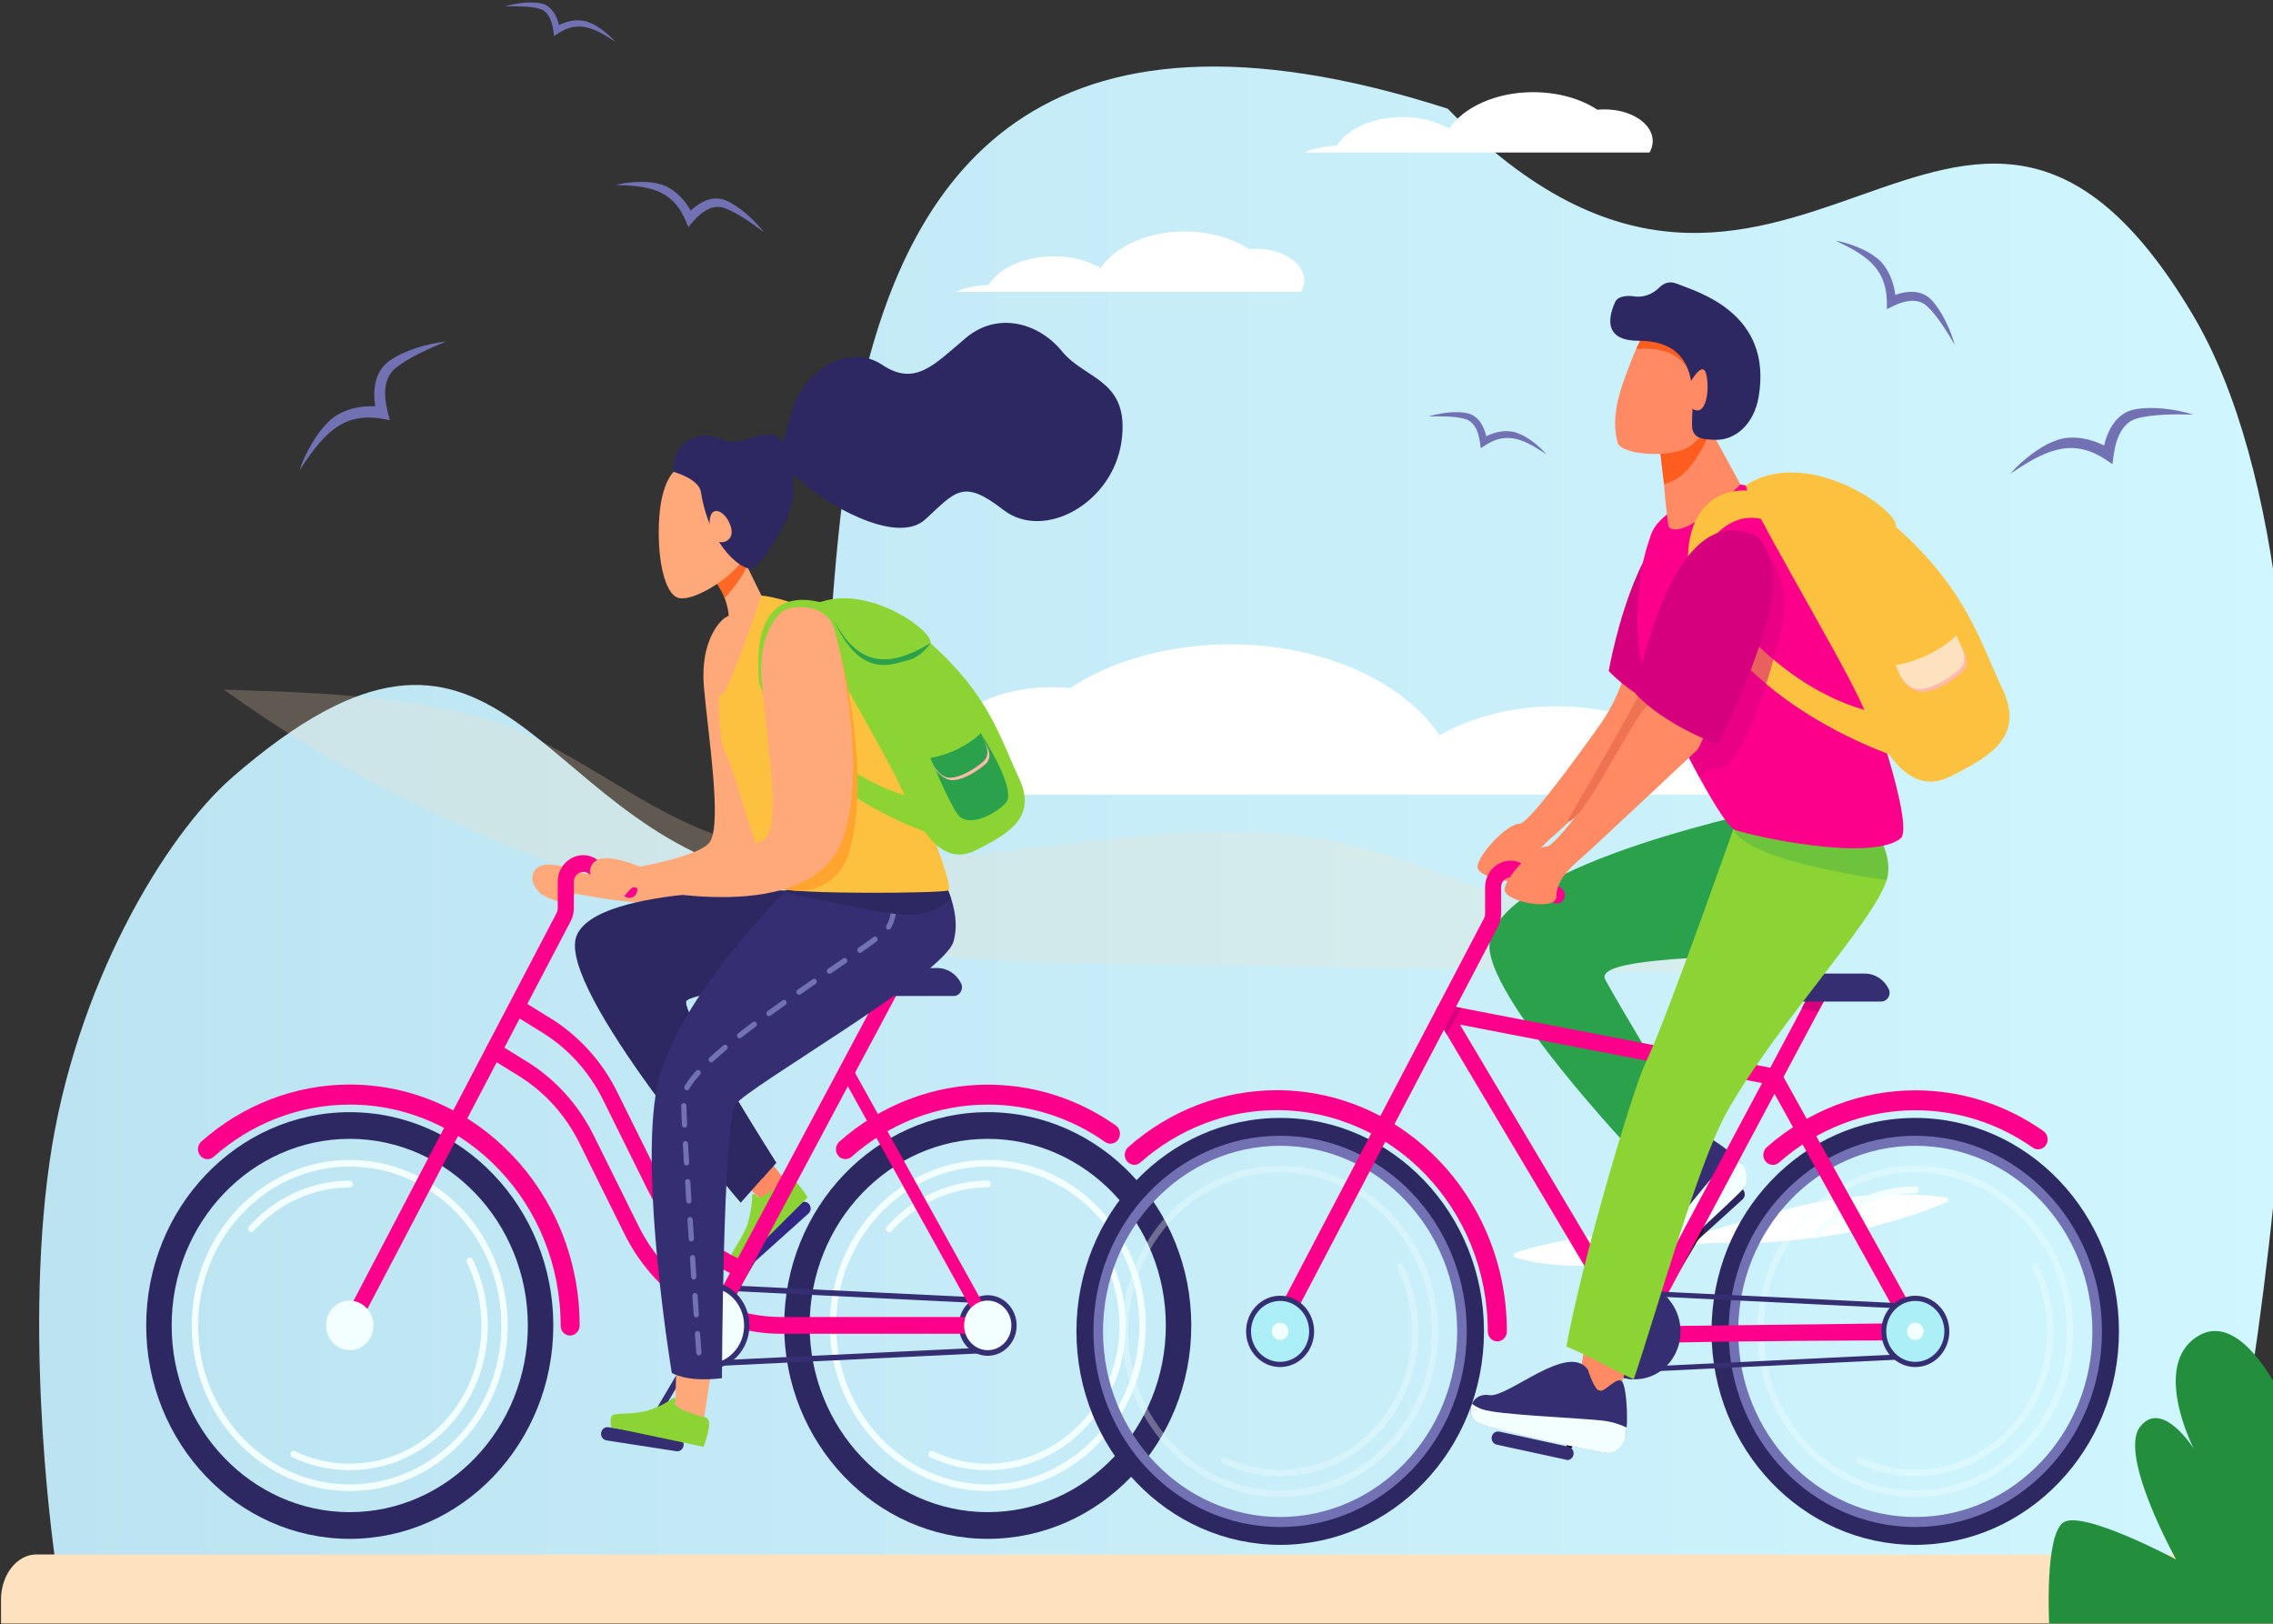 <svg width="760" height="543" viewBox="0 0 760 543" fill="none" xmlns="http://www.w3.org/2000/svg">
<rect x="0" y="0" width="760" height="543" fill="#333333" stroke="none"/>
<path d="M733.06 105.035C655.556 -25.084 597.319 152.149 484.031 36.332C208.259 -52.132 309.939 305.455 255.228 293.024C177.228 275.215 167.981 181.337 77.641 259.9C55.094 279.54 24.878 329.889 16.528 388.772C7.744 450.539 18.6 522.593 18.6 522.593L736.524 541.922C756.132 474.115 794.637 208.382 733.06 105.035Z" fill="url(#paint0_linear)"/>
<path d="M12.214 519.69H753.809C760.371 519.69 765.682 526.463 765.682 534.832V542.811H0.341V534.832C0.341 526.463 5.652 519.69 12.214 519.69Z" fill="#FEE2BF"/>
<path opacity="0.22" d="M563.945 309.249C563.982 314.585 564.019 319.883 564.056 325.219C496.147 324.129 428.237 323.077 360.328 321.986C249.599 321.986 142.549 279.41 76.127 231.459C75.718 231.147 75.272 230.875 74.863 230.563C103.632 231.498 134.26 232.238 162.175 240.379C189.383 248.248 211.425 268.776 238.076 278.631C304.536 303.25 378.913 266.867 447.974 281.67C487.114 290.045 524.396 314.78 563.945 308.976C563.945 309.054 563.945 309.171 563.945 309.249Z" fill="#FEE2BF"/>
<path d="M319.589 97.538C322.712 96.175 326.429 95.357 330.406 95.318C334.086 89.553 342.635 85.696 352.373 85.696C358.209 85.696 363.747 87.138 368.022 89.592C372.779 82.424 383.67 77.399 396.048 77.399C404.188 77.399 411.882 79.503 417.569 83.281C418.387 83.203 419.205 83.165 420.022 83.165C428.869 83.165 436.08 87.917 436.08 93.76C436.08 95.084 435.708 96.37 435.002 97.577H319.589V97.538Z" fill="white"/>
<path d="M436.117 50.95C439.239 49.587 442.956 48.769 446.934 48.73C450.613 42.965 459.162 39.108 468.901 39.108C474.737 39.108 480.275 40.55 484.549 43.004C489.307 35.836 500.198 30.811 512.576 30.811C520.716 30.811 528.41 32.915 534.097 36.693C534.915 36.615 535.732 36.577 536.55 36.577C545.397 36.577 552.608 41.329 552.608 47.172C552.608 48.496 552.236 49.782 551.53 50.989H436.117V50.95Z" fill="white"/>
<path d="M578.775 260.284C577.548 260.206 576.322 260.167 575.095 260.167C565.951 245.755 544.579 236.133 520.344 236.133C505.773 236.133 491.983 239.717 481.316 245.833C469.458 227.953 442.25 215.41 411.436 215.41C391.179 215.41 371.962 220.708 357.726 230.057C355.681 229.862 353.637 229.745 351.555 229.745C329.476 229.745 311.561 241.626 311.561 256.194C311.561 256.233 311.561 256.272 311.561 256.311C311.598 261.531 315.724 265.699 320.667 265.699H578.626C581.934 265.66 582.083 260.479 578.775 260.284Z" fill="white"/>
<path d="M689.877 509.022C696.122 504.581 727.605 521.37 727.605 521.37C727.605 521.37 708.202 486.507 715.562 477.002C722.921 467.536 733.515 484.325 733.515 484.325C733.515 484.325 719.018 456.318 734.964 446.658C747.491 439.062 758.976 459.59 761.429 464.148V542.716H685.156C685.156 542.677 683.595 513.462 689.877 509.022Z" fill="#238E3C"/>
<path d="M713.259 136.977C707.869 138.262 704.858 143.326 703.52 148.936C693.893 144.144 687.054 147.377 687.5 147.261C687.463 147.261 686.013 147.845 686.088 147.806C682.631 149.169 676.535 153.337 672.186 158.362C683.188 151 692.183 146.17 703.446 153.259C703.483 153.298 706.308 155.168 706.308 155.168C706.717 152.675 707.126 142.391 714.039 140.054C719.317 138.379 727.829 138.457 733.368 138.613C727.532 136.782 719.317 135.653 713.259 136.977Z" fill="#7271B3"/>
<path d="M490.72 138.166C494.177 138.984 496.11 142.256 496.965 145.84C503.172 142.763 507.558 144.827 507.261 144.749C507.298 144.749 508.227 145.139 508.153 145.1C510.383 145.957 514.286 148.645 517.073 151.917C509.974 147.164 504.213 144.087 496.965 148.645C496.927 148.645 495.106 149.852 495.106 149.852C494.846 148.255 494.586 141.633 490.125 140.153C486.743 139.062 481.242 139.14 477.673 139.218C481.539 138.049 486.817 137.309 490.72 138.166Z" fill="#7271B3"/>
<path d="M181.057 1.168C184.291 1.947 186.112 4.986 186.893 8.374C192.691 5.492 196.817 7.44 196.557 7.362C196.594 7.362 197.449 7.712 197.412 7.673C199.493 8.491 203.173 10.984 205.775 14.023C199.159 9.582 193.732 6.699 186.967 10.945C186.93 10.945 185.257 12.075 185.257 12.075C184.997 10.556 184.774 4.401 180.611 2.999C177.377 1.986 172.285 2.064 168.939 2.142C172.471 1.051 177.414 0.35 181.057 1.168Z" fill="#7271B3"/>
<path d="M645.755 100.226C642.559 96.954 637.912 97.071 633.712 98.59C632.56 89.631 627.43 86.164 627.728 86.436C627.691 86.436 626.687 85.618 626.761 85.696C624.345 83.827 618.956 81.334 613.789 80.477C623.416 85.034 630.515 89.319 630.887 100.46C630.887 100.499 630.924 103.342 630.924 103.342C632.746 102.524 639.548 98.278 644.12 102.174C647.539 105.173 651.256 111.289 653.598 115.301C652.185 110.276 649.286 103.927 645.755 100.226Z" fill="#7271B3"/>
<path d="M129.941 120.829C125.443 124.218 124.551 130.099 125.443 135.826C114.775 135.358 109.683 141.123 110.055 140.812C110.018 140.851 108.903 141.941 108.977 141.902C106.301 144.551 102.212 150.9 100.093 157.328C107.49 146.031 113.958 137.929 127.004 139.877C127.041 139.877 130.35 140.461 130.35 140.461C129.792 137.968 126.335 128.386 131.873 123.4C136.111 119.699 143.991 116.31 149.157 114.168C143.024 114.83 135.033 117.128 129.941 120.829Z" fill="#7271B3"/>
<path d="M242.668 66.987C238.505 65.312 234.268 67.26 230.959 70.415C226.536 62.624 220.552 61.534 220.924 61.651C220.886 61.651 219.66 61.339 219.734 61.339C216.835 60.599 210.925 60.521 205.833 61.845C216.426 62.118 224.529 63.131 229.027 73.258C229.027 73.297 230.142 75.907 230.142 75.907C231.517 74.427 236.2 67.727 241.85 69.441C246.125 70.805 251.812 74.933 255.454 77.66C252.332 73.648 247.277 68.974 242.668 66.987Z" fill="#7271B3"/>
<path d="M179.239 290.49C182.547 287.023 191.394 290.685 195.371 292.087C197.527 292.827 233.284 287.764 237.373 281.453C241.462 275.143 236.778 245.85 235.366 229.684C233.953 213.519 241.573 207.208 241.573 207.208C244.844 203.78 256.627 204.053 259.303 211.415C260.901 215.817 270.9 256.679 262.834 281.687C252.65 313.161 193.773 298.787 192.657 298.787C191.319 298.787 189.981 301.942 188.68 301.942C187.342 301.942 181.469 299.488 180.8 298.787C180.094 298.086 175.931 293.996 179.239 290.49Z" fill="#FFA97A"/>
<path d="M48.884 443.148C48.884 403.805 79.401 371.824 116.942 371.824C154.484 371.824 185.001 403.805 185.001 443.148C185.001 482.49 154.484 514.471 116.942 514.471C79.401 514.471 48.884 482.451 48.884 443.148ZM57.396 443.148C57.396 477.543 84.121 505.551 116.942 505.551C149.763 505.551 176.489 477.543 176.489 443.148C176.489 408.752 149.763 380.745 116.942 380.745C84.084 380.745 57.396 408.713 57.396 443.148Z" fill="#2D2861"/>
<path d="M64.124 443.148C64.124 412.647 87.801 387.795 116.942 387.795C146.047 387.795 169.761 412.608 169.761 443.148C169.761 473.648 146.084 498.5 116.942 498.5C87.801 498.5 64.124 473.648 64.124 443.148ZM66.243 443.148C66.243 472.44 88.991 496.28 116.942 496.28C144.894 496.28 167.642 472.44 167.642 443.148C167.642 413.855 144.894 390.015 116.942 390.015C88.991 390.015 66.243 413.855 66.243 443.148Z" fill="#F3FFFF"/>
<path d="M116.942 491.527C142.404 491.527 163.107 469.831 163.107 443.148C163.107 435.357 161.397 427.917 158.015 421.022C157.755 420.477 157.123 420.243 156.565 420.555C156.045 420.827 155.822 421.49 156.119 422.074C159.353 428.618 160.989 435.746 160.989 443.187C160.989 468.623 141.214 489.346 116.942 489.346C110.549 489.346 104.379 487.944 98.618 485.178C98.097 484.905 97.465 485.178 97.205 485.723C96.945 486.269 97.205 486.931 97.725 487.204C103.784 490.047 110.215 491.527 116.942 491.527Z" fill="#F3FFFF"/>
<path d="M84.01 411.946C84.307 411.946 84.567 411.829 84.79 411.596C93.079 402.325 104.825 396.988 116.942 396.988C117.537 396.988 118.02 396.482 118.02 395.858C118.02 395.235 117.537 394.729 116.942 394.729C104.23 394.729 91.927 400.299 83.229 410.037C82.82 410.505 82.857 411.206 83.266 411.596C83.489 411.829 83.749 411.946 84.01 411.946Z" fill="#F3FFFF"/>
<path d="M190.613 446.497C192.36 446.497 193.81 445.017 193.81 443.148C193.81 398.741 159.316 362.593 116.943 362.593C98.767 362.593 81.148 369.37 67.321 381.641C65.983 382.848 65.797 384.952 66.949 386.354C68.101 387.756 70.109 387.951 71.447 386.743C84.122 375.486 100.291 369.292 116.98 369.292C155.86 369.292 187.454 402.442 187.454 443.148C187.417 444.978 188.829 446.497 190.613 446.497Z" fill="#FC008B"/>
<path d="M242.688 390.21L255.698 402.052C255.698 402.052 260.084 402.558 261.682 400.143C263.281 397.767 262.946 395.118 262.946 395.118L250.792 379.888L242.688 390.21Z" fill="#FF8A63"/>
<path d="M270.529 405.48C271.198 404.662 271.235 403.415 270.529 402.558C269.749 401.624 268.41 401.507 267.518 402.325L249.565 418.451C248.673 419.269 248.562 420.672 249.342 421.606C250.123 422.541 251.461 422.658 252.353 421.84L270.306 405.714C270.38 405.636 270.455 405.558 270.529 405.48Z" fill="#322783"/>
<path d="M236.109 448.835C236.48 448.835 236.815 448.64 237.001 448.289L258.596 411.245C258.894 410.739 258.745 410.037 258.262 409.726C257.779 409.414 257.11 409.57 256.812 410.076L235.217 447.121C234.919 447.627 235.068 448.328 235.551 448.64C235.7 448.796 235.886 448.835 236.109 448.835Z" fill="#322783"/>
<path d="M252.947 399.52C250.122 398.352 252.947 399.52 249.713 409.96C246.702 416.854 243.431 419.62 244.547 421.022C245.662 422.424 247.223 423.009 247.223 423.009L270.045 400.338C270.045 400.338 264.655 391.184 262.425 394.456C252.724 403.104 252.947 399.52 252.947 399.52Z" fill="#8CD334"/>
<path d="M278.483 298.476L265.993 297.774C265.993 297.774 199.013 295.437 192.694 313.122C186.338 330.924 247.669 402.091 247.669 402.091L259.526 388.73C259.526 388.73 228.117 339.337 229.381 334.78C230.608 330.261 313.125 323.717 315.429 316.472C317.734 309.227 305.765 296.606 305.765 296.606L278.483 298.476Z" fill="#2D2861"/>
<path d="M315.429 316.472C315.467 316.316 315.504 316.16 315.541 316.004C315.541 315.966 315.541 315.927 315.578 315.888C315.615 315.732 315.652 315.576 315.652 315.42C315.69 315.264 315.69 315.109 315.69 314.914C315.69 314.875 315.69 314.836 315.69 314.797C315.69 314.641 315.69 314.446 315.69 314.291C315.69 314.096 315.69 313.862 315.652 313.628V313.589C315.615 313.395 315.615 313.161 315.578 312.966V312.927V312.888C315.541 312.693 315.504 312.46 315.467 312.265V312.226C315.467 312.187 315.467 312.187 315.467 312.148C315.429 311.953 315.355 311.72 315.318 311.525C315.318 311.525 315.318 311.525 315.318 311.486C315.318 311.447 315.318 311.447 315.281 311.408C315.206 311.174 315.132 310.941 315.058 310.746V310.707C314.983 310.473 314.909 310.239 314.798 310.045V310.006C314.723 309.772 314.612 309.577 314.537 309.343C314.537 309.305 314.5 309.266 314.5 309.227C314.389 308.993 314.314 308.798 314.203 308.564C314.203 308.525 314.166 308.525 314.166 308.486C314.166 308.486 314.166 308.448 314.128 308.448C314.017 308.214 313.905 308.019 313.794 307.785C313.794 307.746 313.757 307.707 313.757 307.668C313.645 307.435 313.534 307.24 313.422 307.006C313.422 307.006 313.422 307.006 313.422 306.967C313.422 306.967 313.422 306.928 313.385 306.928C313.274 306.695 313.125 306.5 313.013 306.266C313.013 306.266 313.013 306.266 313.013 306.227C312.902 305.993 312.753 305.799 312.604 305.565L312.567 305.526C312.567 305.526 312.567 305.487 312.53 305.487C312.419 305.292 312.27 305.059 312.158 304.864C312.158 304.825 312.121 304.825 312.121 304.786L312.084 304.747C311.935 304.552 311.824 304.319 311.675 304.124C311.638 304.085 311.638 304.046 311.601 304.007C311.452 303.812 311.341 303.617 311.192 303.384C311.192 303.384 311.192 303.345 311.155 303.345C311.155 303.345 311.155 303.306 311.118 303.306C310.82 302.877 310.56 302.488 310.263 302.098C310.263 302.059 310.226 302.059 310.226 302.02C310.077 301.826 309.965 301.67 309.817 301.475L309.78 301.436C309.78 301.436 309.78 301.397 309.742 301.397C309.594 301.202 309.482 301.046 309.334 300.891L309.296 300.852C309.296 300.852 309.296 300.813 309.259 300.813C309.111 300.657 308.999 300.462 308.887 300.306C308.887 300.267 308.85 300.267 308.85 300.228C308.702 300.073 308.59 299.878 308.441 299.722C308.293 299.566 308.181 299.41 308.07 299.255C307.958 299.099 307.847 298.982 307.735 298.826C307.735 298.787 307.698 298.787 307.698 298.748C307.587 298.631 307.475 298.514 307.401 298.359L307.364 298.32C307.364 298.32 307.364 298.32 307.364 298.281C307.252 298.164 307.178 298.047 307.066 297.93L307.029 297.891C306.806 297.619 306.62 297.424 306.434 297.229C306.397 297.19 306.323 297.112 306.286 297.073C306.211 296.995 306.174 296.917 306.1 296.878C305.951 296.723 305.84 296.606 305.84 296.606L278.594 298.476L268.781 305.877C249.23 312.07 217.896 315.42 215.405 323.639C212.246 334.04 237.521 375.486 254.805 394.067L255.437 393.365L259.526 388.769C259.526 388.769 253.653 379.537 247.111 368.669C245.401 366.137 243.952 363.761 243.06 361.891C235.7 349.465 228.786 337 229.381 334.819C230.608 330.222 313.125 323.717 315.429 316.472Z" fill="#2D2861"/>
<path d="M262.202 443.148C262.202 403.805 292.719 371.824 330.26 371.824C367.802 371.824 398.318 403.805 398.318 443.148C398.318 482.49 367.802 514.471 330.26 514.471C292.719 514.471 262.202 482.451 262.202 443.148ZM270.714 443.148C270.714 477.543 297.439 505.551 330.26 505.551C363.081 505.551 389.806 477.543 389.806 443.148C389.806 408.752 363.081 380.745 330.26 380.745C297.402 380.745 270.714 408.713 270.714 443.148Z" fill="#2D2861"/>
<path d="M277.442 443.148C277.442 412.647 301.119 387.795 330.26 387.795C359.364 387.795 383.079 412.608 383.079 443.148C383.079 473.648 359.402 498.5 330.26 498.5C301.119 498.5 277.442 473.648 277.442 443.148ZM279.561 443.148C279.561 472.44 302.309 496.28 330.26 496.28C358.212 496.28 380.96 472.44 380.96 443.148C380.96 413.855 358.212 390.015 330.26 390.015C302.309 390.015 279.561 413.855 279.561 443.148Z" fill="#F3FFFF"/>
<path d="M330.26 491.527C355.722 491.527 376.425 469.831 376.425 443.148C376.425 435.357 374.715 427.917 371.333 421.022C371.073 420.477 370.441 420.243 369.883 420.555C369.363 420.827 369.14 421.49 369.437 422.074C372.671 428.657 374.307 435.746 374.307 443.187C374.307 468.623 354.532 489.346 330.26 489.346C323.867 489.346 317.697 487.944 311.935 485.178C311.415 484.905 310.783 485.178 310.523 485.723C310.263 486.269 310.523 486.931 311.043 487.204C317.102 490.047 323.532 491.527 330.26 491.527Z" fill="#F3FFFF"/>
<path d="M297.328 411.946C297.625 411.946 297.886 411.829 298.109 411.596C306.397 402.325 318.143 396.988 330.261 396.988C330.855 396.988 331.339 396.482 331.339 395.858C331.339 395.235 330.855 394.729 330.261 394.729C317.548 394.729 305.245 400.299 296.547 410.037C296.139 410.505 296.176 411.206 296.585 411.596C296.808 411.829 297.068 411.946 297.328 411.946Z" fill="#F3FFFF"/>
<path d="M282.683 387.523C283.426 387.523 284.133 387.25 284.727 386.744C297.44 375.486 313.571 369.292 330.261 369.292C344.311 369.292 357.878 373.616 369.512 381.796C370.962 382.809 372.969 382.42 373.935 380.901C374.902 379.381 374.53 377.278 373.08 376.265C360.405 367.345 345.612 362.631 330.261 362.631C312.085 362.631 294.466 369.409 280.639 381.68C279.301 382.887 279.115 384.991 280.267 386.393C280.862 387.133 281.754 387.523 282.683 387.523Z" fill="#FC008B"/>
<path d="M330.261 435.785C330.744 435.785 331.116 435.396 331.153 434.889C331.19 434.383 330.781 433.955 330.298 433.916L236.593 429.358C236.11 429.319 235.701 429.748 235.663 430.254C235.626 430.76 236.035 431.189 236.518 431.228L330.224 435.785C330.224 435.785 330.224 435.785 330.261 435.785Z" fill="#352E73"/>
<path d="M235.216 456.898H235.254L330.26 452.341C330.743 452.302 331.115 451.873 331.115 451.367C331.078 450.86 330.669 450.471 330.185 450.471L235.142 455.028C234.659 455.067 234.287 455.496 234.287 456.002C234.361 456.509 234.733 456.898 235.216 456.898Z" fill="#352E73"/>
<path d="M330.261 453.275C335.576 453.275 339.925 448.718 339.925 443.148C339.925 437.577 335.576 433.02 330.261 433.02C324.945 433.02 320.596 437.577 320.596 443.148C320.559 448.718 324.908 453.275 330.261 453.275Z" fill="#352E73"/>
<path d="M247.632 426.904C248.672 426.904 249.676 426.242 250.085 425.19C250.642 423.788 250.01 422.152 248.635 421.568C236.927 416.504 227.262 407.233 221.427 395.469L206.41 365.163C201.318 354.841 193.549 346.271 183.997 340.389L174.295 334.39C173.031 333.611 171.396 334.04 170.653 335.364C169.909 336.689 170.318 338.403 171.582 339.182L181.283 345.18C189.981 350.556 197.006 358.347 201.652 367.734L216.669 398.04C223.099 410.972 233.693 421.178 246.554 426.748C246.963 426.865 247.297 426.904 247.632 426.904Z" fill="#FC008B"/>
<path d="M240.087 441.628C241.016 441.628 241.908 441.122 242.391 440.187L301.045 330.261C301.752 328.937 301.306 327.223 300.005 326.483C298.741 325.743 297.105 326.21 296.399 327.535L237.745 437.46C237.039 438.785 237.485 440.499 238.749 441.239C239.232 441.511 239.678 441.628 240.087 441.628Z" fill="#FC008B"/>
<path d="M261.236 445.913H330.261C331.71 445.913 332.937 444.667 332.937 443.109C332.937 441.589 331.748 440.304 330.261 440.304H261.236C241.09 440.304 222.803 428.657 213.547 409.96L198.531 379.654C193.438 369.331 185.67 360.762 176.117 354.88L166.416 348.881C165.152 348.102 163.517 348.53 162.773 349.855C162.03 351.179 162.439 352.893 163.702 353.672L173.404 359.671C182.102 365.047 189.127 372.837 193.773 382.225L208.79 412.53C219.011 433.137 239.12 445.913 261.236 445.913Z" fill="#FC008B"/>
<path d="M330.26 445.368C330.632 445.368 331.004 445.251 331.338 445.056C332.342 444.433 332.713 443.07 332.119 442.018L284.987 357.022C284.393 355.971 283.092 355.581 282.088 356.204C281.085 356.827 280.713 358.191 281.308 359.243L328.402 444.238C328.811 444.978 329.517 445.368 330.26 445.368Z" fill="#FC008B"/>
<path d="M236.555 457.833C244.286 457.833 250.568 451.25 250.568 443.148C250.568 435.045 244.286 428.462 236.555 428.462C228.823 428.462 222.542 435.045 222.542 443.148C222.542 451.25 228.823 457.833 236.555 457.833Z" fill="#352E73"/>
<path d="M338.14 442.446C338.512 447.549 334.498 451.795 329.628 451.367C325.8 451.055 322.678 447.783 322.38 443.771C322.009 438.668 326.023 434.422 330.892 434.851C334.721 435.201 337.843 438.434 338.14 442.446Z" fill="#F3FFFF"/>
<path d="M248.784 442.485C249.155 450.12 243.171 456.353 235.923 455.963C229.716 455.652 224.661 450.315 224.326 443.81C223.954 436.175 229.939 429.942 237.187 430.332C243.394 430.644 248.486 435.941 248.784 442.485Z" fill="#F3FFFF"/>
<path d="M226.444 485.217C227.485 485.217 228.377 484.438 228.563 483.308C228.749 482.101 227.931 480.971 226.779 480.776L203.399 477.154C202.247 476.959 201.169 477.816 200.983 479.023C200.797 480.231 201.615 481.361 202.767 481.555L226.147 485.178C226.258 485.178 226.333 485.217 226.444 485.217Z" fill="#352E73"/>
<path d="M214.736 482.296C215.108 482.296 215.442 482.101 215.628 481.75L237.41 444.823C237.707 444.316 237.558 443.615 237.075 443.303C236.592 442.992 235.923 443.148 235.625 443.654L213.844 480.582C213.547 481.088 213.695 481.789 214.179 482.101C214.364 482.218 214.55 482.296 214.736 482.296Z" fill="#352E73"/>
<path d="M313.386 323.639H292.645C291.121 323.639 289.857 324.964 289.857 326.561V330.067C289.857 331.664 291.121 332.988 292.645 332.988H318.85C320.894 332.988 322.269 330.729 321.377 328.82C319.89 325.743 316.88 323.639 313.386 323.639Z" fill="#352E73"/>
<path d="M226.222 453.12L225.739 472.557C225.739 472.557 227.783 476.414 230.571 476.414C233.359 476.414 235.329 474.661 235.329 474.661L239.417 447.9L226.222 453.12Z" fill="#FFA97A"/>
<path d="M225.999 468.584C225.293 465.507 225.999 468.584 215.963 471.817C208.864 473.219 204.812 472.012 204.366 473.765C203.92 475.518 204.366 477.193 204.366 477.193L235.217 483.698C235.217 483.698 239.269 473.804 235.44 473.804C223.1 470.454 225.999 468.584 225.999 468.584Z" fill="#8CD334"/>
<path d="M265.956 294.541C265.956 294.541 225.738 333.339 219.717 363.255C213.695 393.171 224.623 459.001 224.623 459.001C224.623 459.001 229.567 462.235 241.387 460.754C241.387 460.754 241.721 375.174 245.959 369.215C250.196 363.255 315.615 325.938 318.812 314.797C322.008 303.656 313.794 291.386 313.794 291.386L265.956 294.541Z" fill="#352E73"/>
<path d="M232.801 452.302L232.355 445.952C232.318 445.446 232.69 445.017 233.173 444.978C233.656 444.939 234.065 445.329 234.102 445.835L234.548 452.185C234.585 452.691 234.214 453.12 233.73 453.159C233.693 453.159 233.693 453.159 233.656 453.159C233.247 453.159 232.838 452.769 232.801 452.302ZM231.946 439.603L231.5 433.253C231.463 432.747 231.835 432.319 232.318 432.28C232.801 432.241 233.21 432.63 233.247 433.137L233.693 439.486C233.73 439.992 233.359 440.421 232.876 440.46C232.838 440.46 232.838 440.46 232.801 440.46C232.355 440.46 231.983 440.07 231.946 439.603ZM231.091 426.904L230.683 420.555C230.645 420.048 231.017 419.62 231.5 419.581C231.983 419.542 232.392 419.932 232.429 420.438L232.838 426.787C232.876 427.294 232.504 427.722 232.021 427.761C231.983 427.761 231.983 427.761 231.946 427.761C231.5 427.761 231.129 427.411 231.091 426.904ZM230.274 414.205C230.125 412.102 230.013 409.96 229.865 407.856C229.828 407.35 230.199 406.921 230.683 406.882C231.166 406.843 231.575 407.233 231.612 407.739C231.76 409.843 231.872 411.946 232.021 414.089C232.058 414.595 231.686 415.023 231.203 415.062C231.166 415.062 231.166 415.062 231.129 415.062C230.683 415.062 230.311 414.712 230.274 414.205ZM229.456 401.507C229.307 399.364 229.196 397.222 229.084 395.157C229.047 394.651 229.419 394.222 229.902 394.184C230.385 394.145 230.794 394.534 230.831 395.04C230.943 397.105 231.091 399.247 231.203 401.39C231.24 401.896 230.868 402.325 230.385 402.364C230.348 402.364 230.348 402.364 230.311 402.364C229.865 402.364 229.493 402.013 229.456 401.507ZM228.675 388.808C228.564 386.588 228.415 384.445 228.304 382.459C228.266 381.952 228.638 381.524 229.121 381.485C229.605 381.446 230.013 381.835 230.051 382.342C230.162 384.328 230.274 386.471 230.422 388.691C230.46 389.197 230.088 389.626 229.605 389.665H229.567C229.121 389.665 228.713 389.314 228.675 388.808ZM228.006 376.109C227.895 373.616 227.783 371.435 227.746 369.721C227.746 369.215 228.118 368.786 228.601 368.786C229.084 368.747 229.493 369.176 229.493 369.682C229.53 371.396 229.642 373.538 229.753 376.031C229.79 376.538 229.419 376.966 228.898 377.005H228.861C228.415 376.966 228.043 376.577 228.006 376.109ZM229.233 364.384C228.824 364.112 228.675 363.566 228.898 363.138C229.716 361.619 231.017 359.905 232.764 357.996C233.099 357.645 233.656 357.606 234.028 357.957C234.362 358.308 234.4 358.892 234.065 359.281C232.43 361.073 231.203 362.709 230.422 364.073C230.274 364.384 229.976 364.54 229.642 364.54C229.493 364.501 229.344 364.462 229.233 364.384ZM237.15 354.841C236.816 354.451 236.853 353.867 237.224 353.555C238.637 352.27 240.198 350.868 241.908 349.465C242.28 349.154 242.837 349.232 243.134 349.621C243.432 350.011 243.395 350.595 242.986 350.907C241.276 352.348 239.715 353.711 238.34 354.958C238.154 355.113 237.968 355.191 237.745 355.191C237.559 355.152 237.336 355.036 237.15 354.841ZM246.591 346.777C246.294 346.388 246.368 345.804 246.777 345.492C248.301 344.284 249.974 342.999 251.684 341.714C252.092 341.402 252.613 341.519 252.91 341.908C253.208 342.337 253.096 342.882 252.724 343.194C251.014 344.479 249.342 345.765 247.855 346.933C247.706 347.05 247.521 347.128 247.335 347.128C247 347.167 246.74 347.05 246.591 346.777ZM256.404 339.337C256.144 338.909 256.218 338.325 256.627 338.052C258.3 336.844 259.972 335.637 261.645 334.429C262.054 334.157 262.611 334.235 262.872 334.663C263.132 335.092 263.058 335.676 262.649 335.949C260.976 337.156 259.303 338.325 257.631 339.532C257.482 339.649 257.296 339.688 257.11 339.688C256.85 339.727 256.59 339.571 256.404 339.337ZM266.44 332.17C266.18 331.742 266.291 331.157 266.7 330.885C268.41 329.677 270.12 328.508 271.755 327.379C272.164 327.106 272.722 327.223 272.982 327.651C273.242 328.08 273.131 328.664 272.722 328.937C271.049 330.067 269.376 331.274 267.667 332.443C267.518 332.56 267.332 332.599 267.183 332.599C266.923 332.56 266.626 332.404 266.44 332.17ZM276.587 325.158C276.327 324.73 276.439 324.146 276.848 323.873L281.94 320.406C282.349 320.134 282.906 320.25 283.166 320.679C283.427 321.107 283.315 321.692 282.906 321.964L277.814 325.431C277.665 325.548 277.479 325.587 277.331 325.587C277.033 325.548 276.773 325.431 276.587 325.158ZM286.772 318.147C286.512 317.718 286.623 317.134 287.032 316.861C289.114 315.42 290.749 314.252 292.05 313.278C292.459 312.966 292.979 313.083 293.277 313.511C293.574 313.94 293.463 314.524 293.054 314.797C291.753 315.771 290.117 316.939 287.999 318.42C287.85 318.536 287.664 318.575 287.515 318.575C287.218 318.575 286.921 318.42 286.772 318.147ZM296.622 310.668C296.213 310.395 296.102 309.811 296.362 309.382C297.217 308.058 297.774 306.149 298.034 303.773C298.072 303.267 298.518 302.916 299.001 302.955C299.484 302.994 299.819 303.462 299.781 303.968C299.484 306.656 298.815 308.798 297.811 310.395C297.626 310.668 297.365 310.824 297.068 310.824C296.919 310.824 296.771 310.785 296.622 310.668ZM298.109 297.619C297.997 295.71 297.737 293.606 297.403 291.425C297.328 290.919 297.663 290.451 298.109 290.373C298.592 290.295 299.038 290.646 299.112 291.113C299.484 293.373 299.707 295.515 299.856 297.502C299.893 298.008 299.521 298.437 299.038 298.476C299.001 298.476 299.001 298.476 298.964 298.476C298.518 298.476 298.146 298.125 298.109 297.619Z" fill="#7271B3"/>
<path d="M265.956 294.541L313.757 291.386C313.757 291.386 316.247 295.126 317.957 300.345C310.858 307.785 301.342 306.305 289.188 303.812C279.152 301.748 265.213 299.566 262.686 297.813C264.767 295.749 265.956 294.541 265.956 294.541Z" fill="#2D2861"/>
<path d="M297.031 285.972C297.105 285.972 297.179 285.972 297.254 285.933C297.737 285.816 298.034 285.31 297.886 284.803C297.44 282.894 297.105 281.687 297.105 281.648C296.956 281.142 296.473 280.869 295.99 281.025C295.507 281.181 295.247 281.687 295.395 282.154C295.395 282.154 295.73 283.362 296.176 285.232C296.287 285.699 296.659 285.972 297.031 285.972Z" fill="#F7604B"/>
<path d="M254.619 199.106C254.619 199.106 245.587 203.936 242.911 213.947C240.234 223.958 239.008 245.343 242.911 252.589C246.813 259.834 254.619 294.931 260.455 296.995C266.29 299.021 313.459 298.67 316.99 297.735C320.521 296.801 295.357 238.488 286.697 219.907C278.036 201.326 254.619 199.106 254.619 199.106Z" fill="#FCC13F"/>
<path d="M269.636 203.547C286.734 192.445 312.382 210.792 311.118 215.038C330.818 232.606 334.312 246.551 340.557 259.756C346.838 272.922 337.992 278.415 326.172 284.297C314.352 290.179 307.066 276.233 301.417 263.652C295.804 251.031 268.967 206.39 269.636 203.547Z" fill="#8CD334"/>
<path d="M311.155 214.999C301.602 220.608 288.295 226.49 278.706 207.014C287.701 227.737 299 221.738 303.461 220.764C307.958 219.829 311.155 214.999 311.155 214.999Z" fill="#2BA14C"/>
<path d="M327.956 245.188C331.896 251.381 339.553 264.781 336.319 268.404C333.085 272.065 323.458 277.285 319.964 271.949C316.47 266.612 311.155 253.485 311.155 253.485C322.157 251.381 327.956 245.188 327.956 245.188Z" fill="#2BA14C"/>
<path d="M329.48 255.471C326.284 258.315 320.039 261.938 316.731 260.496C315.095 259.795 313.497 258.432 312.642 256.991C311.973 255.238 311.899 253.718 311.936 254.225C322.938 252.16 328.439 246.24 328.439 246.24C329.369 248.81 332.677 252.628 329.48 255.471Z" fill="#FFB9AB"/>
<path d="M328.699 254.653C325.502 257.497 319.258 261.12 315.95 259.678C314.314 258.977 313.05 257.419 312.233 256.017C311.564 254.459 311.155 253.446 311.155 253.446C322.157 251.381 327.956 245.149 327.956 245.149C328.885 247.681 331.896 251.81 328.699 254.653Z" fill="#2BA14C"/>
<path d="M277.182 202.183C261.013 196.808 251.683 204.521 253.839 228.282C265.288 264.859 312.939 279.35 312.939 279.35L307.104 266.807C307.104 266.807 287.441 264.859 267.332 242.188C253.505 226.568 258.188 211.104 264.061 207.754C268.893 204.988 278.148 204.599 278.148 204.599L277.182 202.183Z" fill="#8CD334"/>
<path d="M258.188 285.465C262.277 279.155 257.593 249.862 256.181 233.697C254.768 217.531 262.388 211.221 262.388 211.221C265.659 207.793 277.442 208.065 280.118 215.428C281.717 219.829 291.715 260.691 283.649 285.699C283.649 285.738 283.612 285.816 283.612 285.855C281.085 293.567 273.762 298.359 265.994 297.774C263.355 297.58 261.385 297.307 260.492 296.995C258.745 296.372 256.85 292.866 254.917 287.997C256.478 287.179 257.63 286.322 258.188 285.465Z" fill="#FFA42F"/>
<path d="M237.336 191.861C237.336 191.861 238.712 193.575 240.273 195.99C243.544 201.015 244.585 207.286 243.023 213.168C241.834 217.726 240.422 224.387 240.422 230.736C240.422 241.877 254.583 199.106 254.583 199.106L246.889 183.369L237.336 191.861Z" fill="#FFA97A"/>
<path opacity="0.68" d="M237.336 191.861L246.889 183.369L249.751 189.212C248.302 192.679 245.44 196.652 242.28 199.924C241.76 198.561 241.091 197.236 240.273 195.99C238.712 193.575 237.336 191.861 237.336 191.861Z" fill="#FF4900"/>
<path d="M260.307 156.414C260.307 156.414 260.976 149.441 265.064 136.625C269.153 123.81 283.835 114.539 294.912 121.94C305.988 129.341 312.307 121.94 322.938 112.981C333.569 104.061 347.284 107.878 355.09 117.46C362.896 127.043 377.912 126.848 374.976 147.61C372.039 168.333 348.994 180.915 335.501 170.476C322.046 160.036 319.667 164.165 309.482 173.553C299.335 182.98 274.468 166.97 269.116 161.984C263.801 156.959 260.307 156.414 260.307 156.414Z" fill="#2D2861"/>
<path d="M116.906 445.913C117.835 445.913 118.765 445.407 119.248 444.472L190.837 307.941C191.506 306.617 191.878 305.176 191.878 303.656V294.814C191.878 293.061 192.993 292.243 193.476 291.932C193.959 291.659 195.223 291.075 196.636 291.971L209.087 299.8C210.351 300.579 211.987 300.151 212.73 298.826C213.474 297.502 213.065 295.788 211.801 295.009L199.349 287.179C196.71 285.504 193.513 285.465 190.8 287.062C188.124 288.659 186.488 291.542 186.488 294.775V303.618C186.488 304.163 186.339 304.708 186.116 305.215L114.601 441.784C113.895 443.148 114.378 444.823 115.642 445.563C116.051 445.797 116.497 445.913 116.906 445.913Z" fill="#FC008B"/>
<path d="M124.822 442.446C125.194 447.549 121.179 451.795 116.31 451.367C112.482 451.055 109.359 447.783 109.062 443.771C108.69 438.668 112.705 434.422 117.574 434.851C121.402 435.201 124.525 438.434 124.822 442.446Z" fill="#F3FFFF"/>
<path d="M198.53 288.348C201.838 284.881 210.684 288.543 214.661 289.945C216.817 290.685 252.575 285.621 256.663 279.311C260.752 273 256.069 243.708 254.656 227.542C253.244 211.376 260.864 205.066 260.864 205.066C264.134 201.638 275.917 201.911 278.594 209.273C280.192 213.675 290.191 254.537 282.125 279.544C271.94 311.019 213.063 296.645 211.948 296.645C210.61 296.645 209.272 299.8 207.971 299.8C206.633 299.8 200.76 297.346 200.091 296.645C199.385 295.905 195.222 291.815 198.53 288.348Z" fill="#FFA97A"/>
<path d="M226.11 156.998C226.11 156.998 221.427 159.686 220.46 172.579C219.494 185.473 221.947 198.756 226.965 199.924C232.02 201.093 244.435 193.341 248.486 187.031C252.538 180.72 246.033 160.075 239.38 156.998C232.763 153.921 226.11 156.998 226.11 156.998Z" fill="#FFA97A"/>
<path d="M260.938 146.948C262.462 148.545 265.362 155.985 265.362 164.477C265.362 172.969 254.545 188.706 251.72 189.991C248.858 191.316 237.336 183.369 234.362 164.477C233.656 160.036 225.255 157.777 225.255 157.777C225.255 157.777 224.289 149.402 231.797 146.441C239.306 143.481 241.759 149.129 247.78 147.337C253.802 145.546 258.039 143.948 260.938 146.948Z" fill="#2D2861"/>
<path d="M237.336 176.474C237.336 176.474 236.593 170.826 239.529 170.826C242.465 170.826 245.997 177.098 244.101 179.785C242.205 182.473 238.748 180.72 238.748 180.72L237.336 176.474Z" fill="#FFA97A"/>
<path d="M508.078 275.398C511.014 275.398 525.993 254.909 534.951 242.327C539.375 236.094 542.534 228.966 544.244 221.37L546.809 209.996L569.111 211.554C569.111 211.554 561.231 240.107 558.368 243.145C558.331 243.184 558.294 243.223 558.257 243.262C550.563 250.468 522.425 276.917 519.526 279.371C515.549 282.721 511.349 287.006 511.349 292.109C511.349 297.212 494.027 293.823 494.027 289.85C494.065 285.877 503.84 275.398 508.078 275.398Z" fill="#FF8A63"/>
<path d="M578.923 171.978C578.923 171.978 587.658 179.651 581.711 200.374C575.764 221.097 565.356 241.197 565.356 241.197C565.356 241.197 547.998 235.043 537.888 224.331C537.925 224.331 549.485 156.163 578.923 171.978Z" fill="#D6007E"/>
<path d="M506.07 419.135C513.169 416.331 525.658 414.11 533.13 413.292C541.01 412.513 541.53 412.552 551.417 413.292C569.073 414.734 576.767 409.085 596.281 404.489C608.882 401.49 616.725 399.737 632.634 399.386C638.804 399.269 645.048 399.464 651.33 400.516L651.442 401.606C642.409 405.852 626.761 410.293 616.019 412.396C608.25 413.916 592.49 415.357 588.661 415.474C582.417 415.746 577.139 415.24 570.151 415.707C553.053 416.915 548.518 422.446 533.91 423.07C524.766 423.459 514.842 423.031 506.107 420.226L506.07 419.135Z" fill="white"/>
<path d="M570.338 382.87L559.819 392.063C559.819 392.063 551.493 382.753 540.639 370.21C545.546 366.782 550.712 363.627 555.879 360.472C564.093 373.56 570.338 382.87 570.338 382.87Z" fill="#FFBA94"/>
<path d="M557.885 386.103C557.885 386.103 564.539 388.596 565.691 386.921C566.88 385.285 565.356 379.247 567.698 378.897C570.04 378.546 582.194 387.155 582.566 389.726C582.9 392.297 584.201 395.647 582.975 397.322C581.748 398.997 554.317 424.628 549.448 427.393C544.541 430.12 540.006 423.459 544.504 418.863C549.002 414.266 546.697 385.869 557.885 386.103Z" fill="#352E73"/>
<path d="M582.863 400.749C583.532 399.931 583.569 398.685 582.863 397.828C582.083 396.893 580.744 396.776 579.852 397.594L561.936 413.838C561.044 414.656 560.933 416.058 561.713 416.993C562.494 417.928 563.832 418.045 564.724 417.227L582.64 400.983C582.715 400.905 582.789 400.827 582.863 400.749Z" fill="#2D255D"/>
<path d="M546.698 449.207C547.069 449.207 547.404 449.012 547.59 448.662L569.408 411.734C569.706 411.228 569.557 410.527 569.074 410.215C568.591 409.904 567.922 410.059 567.624 410.566L545.805 447.493C545.508 448 545.657 448.701 546.14 449.012C546.326 449.168 546.512 449.207 546.698 449.207Z" fill="black"/>
<path d="M573.534 392.452C575.69 389.998 578.106 388.168 580.336 386.843C581.6 388.012 582.826 389.609 583.124 390.193C584.499 392.92 584.164 395.647 582.975 397.322C581.748 398.997 554.317 424.628 549.448 427.393C546.809 428.874 544.244 427.588 543.203 425.407C544.207 425.134 545.396 424.589 546.734 423.615C551.269 420.343 567.401 399.464 573.534 392.452Z" fill="#F3FFFF"/>
<path d="M595.315 269.789C595.315 269.789 501.759 288.097 498.079 315.169C495.737 332.27 547.552 386.843 547.552 386.843L564.279 374.261C564.279 374.261 539.561 333.01 536.736 327.518C532.015 318.442 596.431 320.74 599.999 317C603.53 313.222 595.315 269.789 595.315 269.789Z" fill="#2BA14C"/>
<path opacity="0.32" d="M595.316 269.789C595.316 269.789 585.54 271.698 572.159 275.203C568.59 287.318 564.167 306.6 561.379 320.506C567.884 320.039 574.835 319.688 580.968 319.337C586.432 314.78 590.781 310.651 591.933 309.443C594.015 307.262 596.059 293.395 597.434 282.059C596.319 275.009 595.316 269.789 595.316 269.789Z" fill="#2BA14C"/>
<path d="M500.644 448.467C502.391 448.467 503.841 446.987 503.841 445.117C503.841 400.672 469.347 364.484 426.899 364.484C408.723 364.484 391.067 371.262 377.203 383.532C375.865 384.74 375.679 386.843 376.831 388.245C377.983 389.648 379.99 389.843 381.329 388.635C394.041 377.377 410.21 371.145 426.899 371.145C465.816 371.145 497.447 404.294 497.447 445.078C497.447 446.948 498.86 448.467 500.644 448.467Z" fill="#FC008B"/>
<path d="M572.27 445.117C572.27 405.774 602.824 373.755 640.365 373.755C677.907 373.755 708.498 405.774 708.498 445.117C708.498 484.46 677.944 516.479 640.365 516.479C602.787 516.479 572.27 484.46 572.27 445.117ZM580.819 445.117C580.819 479.551 607.544 507.559 640.402 507.559C673.261 507.559 699.986 479.551 699.986 445.117C699.986 410.682 673.261 382.675 640.402 382.675C607.544 382.675 580.819 410.682 580.819 445.117Z" fill="#2D2861"/>
<path d="M577.994 445.117C577.994 409.046 605.983 379.715 640.402 379.715C674.821 379.715 702.81 409.046 702.81 445.117C702.81 481.188 674.821 510.519 640.402 510.519C605.983 510.519 577.994 481.188 577.994 445.117ZM581.19 445.117C581.19 479.318 607.73 507.169 640.402 507.169C673.037 507.169 699.614 479.357 699.614 445.117C699.614 410.916 673.074 383.065 640.402 383.065C607.767 383.065 581.19 410.916 581.19 445.117Z" fill="#7271B3"/>
<g opacity="0.57">
<path opacity="0.57" d="M587.547 445.117C587.547 414.578 611.261 389.726 640.402 389.726C669.544 389.726 693.258 414.578 693.258 445.117C693.258 475.656 669.544 500.509 640.402 500.509C611.261 500.509 587.547 475.656 587.547 445.117ZM589.666 445.117C589.666 474.449 612.414 498.288 640.402 498.288C668.391 498.288 691.139 474.449 691.139 445.117C691.139 415.785 668.391 391.946 640.402 391.946C612.414 391.946 589.666 415.785 589.666 445.117Z" fill="#F3FFFF"/>
</g>
<g opacity="0.57">
<path opacity="0.57" d="M640.403 493.536C665.901 493.536 686.605 471.8 686.605 445.117C686.605 437.326 684.895 429.886 681.513 422.992C681.252 422.446 680.621 422.213 680.063 422.524C679.543 422.797 679.32 423.459 679.617 424.043C682.851 430.626 684.486 437.716 684.486 445.156C684.486 470.631 664.712 491.354 640.403 491.354C634.009 491.354 627.839 489.952 622.078 487.186C621.558 486.914 620.926 487.186 620.666 487.732C620.405 488.277 620.666 488.939 621.186 489.212C627.245 492.095 633.712 493.536 640.403 493.536Z" fill="#F3FFFF"/>
</g>
<path d="M607.433 413.877C607.73 413.877 607.991 413.76 608.214 413.526C616.503 404.216 628.248 398.919 640.403 398.919C640.998 398.919 641.481 398.412 641.481 397.789C641.481 397.166 640.998 396.659 640.403 396.659C627.654 396.659 615.387 402.23 606.652 411.968C606.244 412.435 606.281 413.137 606.69 413.526C606.913 413.799 607.173 413.877 607.433 413.877Z" fill="#F3FFFF"/>
<path d="M592.789 389.453C593.532 389.453 594.238 389.18 594.833 388.674C607.545 377.417 623.714 371.184 640.403 371.184C654.49 371.184 668.058 375.508 679.692 383.688C681.141 384.701 683.148 384.311 684.115 382.792C685.081 381.273 684.71 379.169 683.26 378.157C670.585 369.236 655.754 364.523 640.403 364.523C622.227 364.523 604.571 371.301 590.707 383.571C589.369 384.779 589.183 386.882 590.335 388.285C590.967 389.064 591.859 389.453 592.789 389.453Z" fill="#FC008B"/>
<path d="M550.191 443.598C551.12 443.598 552.012 443.091 552.532 442.157L611.224 332.153C611.93 330.79 611.484 329.115 610.183 328.374C608.882 327.634 607.284 328.102 606.578 329.465L547.886 439.469C547.18 440.832 547.626 442.507 548.927 443.247C549.298 443.481 549.744 443.598 550.191 443.598Z" fill="#FC008B"/>
<path d="M545.135 449.051C643.97 447.259 641.331 449.285 642.743 446.402C643.747 444.377 646.461 450.609 594.943 357.55L483.173 335.931C481.463 335.62 479.939 337.022 480.051 338.853C480.125 340.255 479.121 337.918 545.135 449.051ZM488.154 342.553L591.598 362.575L635.83 442.39L548.109 443.442L488.154 342.553Z" fill="#FC008B"/>
<path d="M483.173 335.931L488.563 336.983L483.694 345.787C479.902 339.359 480.051 339.398 480.014 338.814C479.939 337.022 481.501 335.581 483.173 335.931Z" fill="#D6007E"/>
<path d="M606.54 329.426C607.246 328.063 608.882 327.595 610.145 328.336C611.446 329.076 611.892 330.79 611.186 332.114L607.841 338.346L602.34 337.217L606.54 329.426Z" fill="#D6007E"/>
<path d="M640.402 437.677C640.848 437.677 641.183 437.326 641.22 436.859C641.257 436.392 640.885 435.963 640.439 435.963L546.66 431.406C546.214 431.367 545.805 431.756 545.805 432.224C545.768 432.691 546.139 433.12 546.585 433.12L640.365 437.677H640.402Z" fill="#352E73"/>
<path d="M545.285 458.828H545.322L640.44 454.271C640.886 454.232 641.258 453.843 641.221 453.375C641.184 452.908 640.812 452.518 640.366 452.557L545.248 457.115C544.802 457.153 544.43 457.543 544.467 458.01C544.505 458.478 544.839 458.828 545.285 458.828Z" fill="#352E73"/>
<path d="M561.9 444.611C562.197 453.882 554.949 461.439 546.14 461.127C538.148 460.854 531.606 454.037 531.346 445.624C531.049 436.353 538.297 428.796 547.143 429.068C555.135 429.38 561.64 436.197 561.9 444.611Z" fill="#352E73"/>
<path d="M533.279 452.986L542.162 429.809C543.575 429.341 545.062 429.107 546.623 429.107C551.12 429.107 555.172 431.133 557.96 434.405C557.365 438.144 556.473 441.572 555.246 442.235C552.384 443.793 549.782 451.233 548.147 455.673C547.515 457.387 546.846 459.335 546.214 461.127C540.676 461.01 535.844 457.738 533.279 452.986Z" fill="#352E73"/>
<path d="M524.804 484.304C525.176 484.304 525.51 484.109 525.696 483.758L547.515 446.831C547.812 446.325 547.664 445.624 547.18 445.312C546.697 445 546.028 445.156 545.731 445.663L523.912 482.59C523.615 483.096 523.763 483.797 524.246 484.109C524.432 484.226 524.618 484.304 524.804 484.304Z" fill="black"/>
<path d="M523.912 488.121C524.953 488.199 525.882 487.459 526.105 486.329C526.328 485.122 525.622 483.953 524.47 483.681L501.313 478.617C500.161 478.383 499.046 479.123 498.786 480.331C498.563 481.538 499.269 482.707 500.421 482.979L523.578 488.004C523.727 488.082 523.838 488.121 523.912 488.121Z" fill="#352E73"/>
<path d="M623.527 325.492H602.786C601.262 325.492 599.999 326.816 599.999 328.413V331.919C599.999 333.516 601.262 334.841 602.786 334.841H628.991C631.035 334.841 632.448 332.581 631.518 330.673C630.032 327.595 627.021 325.492 623.527 325.492Z" fill="#352E73"/>
<path d="M540.935 466.463L527.628 463.191C527.628 463.191 529.747 450.609 532.758 433.976C538.333 436.002 543.797 438.456 549.336 440.871C544.281 455.634 540.935 466.463 540.935 466.463Z" fill="#FF8A63"/>
<path d="M530.974 457.972C530.974 457.972 533.093 465.022 535.026 465.022C536.996 465.022 540.676 460.114 542.348 461.867C544.021 463.62 544.764 478.967 543.017 480.798C541.27 482.629 539.486 485.706 537.479 485.706C535.472 485.706 499.417 478.149 494.399 475.695C489.381 473.241 491.723 465.451 497.93 466.424C504.137 467.476 524.432 448.467 530.974 457.972Z" fill="#352E73"/>
<path d="M535.546 474.916C538.706 475.228 541.568 476.163 543.91 477.253C543.761 479.006 543.315 480.993 543.018 481.616C541.754 484.421 539.486 485.784 537.479 485.784C535.472 485.784 499.417 478.227 494.399 475.773C491.686 474.449 491.128 471.527 492.169 469.307C492.987 469.969 494.139 470.631 495.626 471.177C500.904 473.008 526.514 473.942 535.546 474.916Z" fill="#F3FFFF"/>
<path d="M582.046 270.139L612.451 258.882C612.451 258.882 635.013 279.956 630.887 294.018C626.761 308.08 593.234 343.216 577.139 372.275C567.587 389.492 553.611 439.625 546.251 461.127C540.713 458.712 529.302 452.245 523.726 450.22C528.93 421.433 545.879 364.172 550.377 354.94C557.476 340.411 582.046 270.139 582.046 270.139Z" fill="#8CD334"/>
<path opacity="0.32" d="M581.154 272.672C587.064 267.802 606.206 265.894 618.398 265.193C624.754 272.516 633.6 284.786 630.887 294.057C630.85 294.135 630.85 294.213 630.813 294.252C617.952 292.421 582.975 286.539 579.593 277.112C580.225 275.32 580.782 273.84 581.154 272.672Z" fill="#2BA14C"/>
<path d="M552.05 178.678C551.269 180.937 550.526 183.235 549.968 185.416C547.292 195.466 546.065 216.852 549.968 224.097C553.871 231.342 574.463 275.476 580.299 277.541C586.135 279.566 624.828 288.175 635.385 280.423C642.373 275.32 611.224 193.675 602.526 175.055C598.921 167.303 590.298 163.33 581.934 161.967C580.039 161.655 555.767 168.004 552.05 178.678Z" fill="#FC008B"/>
<path d="M554.279 144.204L556.361 161.889C556.361 161.889 557.513 175.873 558.071 176.34C563.46 180.82 581.934 161.967 581.934 161.967L569.11 138.478L554.279 144.204Z" fill="#FF8A63"/>
<path opacity="0.68" d="M572.01 143.931L569.111 138.478L554.317 144.204L556.399 161.889C558.332 161.304 560.042 160.564 561.417 159.552C565.357 156.747 569.334 150.592 572.01 143.931Z" fill="#FF4900"/>
<path d="M555.58 104.472C555.58 104.472 554.837 104.16 550.6 110.237C547.589 114.561 545.768 119.742 543.872 124.689C541.084 132.051 538.742 140.075 540.861 147.944C541.976 152.073 557.848 153.202 564.241 149.658C570.634 146.074 576.582 134.622 576.173 126.48C575.838 118.339 558.443 102.875 555.58 104.472Z" fill="#FF8A63"/>
<path opacity="0.68" d="M547.107 116.664C548.111 114.405 549.226 112.262 550.638 110.276C551.865 108.523 552.794 107.315 553.5 106.458C558.146 108.406 564.354 111.328 568.034 113.08C569.037 114.132 570.004 115.223 570.896 116.314L568.108 131.817L565.023 124.221C565.023 124.221 562.198 118.612 555.73 117.21C552.348 116.391 549.263 116.43 547.107 116.664Z" fill="#FF4900"/>
<path d="M566.063 144.165C567.029 146.346 568.665 146.931 573.646 147.048C580.039 147.164 586.358 142.101 587.993 132.83C592.937 104.472 567.289 97.538 560.673 94.85C558.22 93.838 556.287 94.656 554.8 96.136C552.459 98.473 549.299 99.603 546.14 99.057C544.764 98.824 541.047 98.746 540.044 100.966C537.182 107.315 537.107 113.937 547.924 113.937C572.419 113.937 564.167 139.958 566.063 144.165Z" fill="#2D2861"/>
<path d="M565.022 128.077C565.022 128.077 569.26 120.209 570.486 125.078C571.713 129.908 570.598 139.608 565.914 136.686C561.231 133.804 565.022 128.077 565.022 128.077Z" fill="#FF8A63"/>
<path d="M640.402 457.037C646.684 457.037 651.776 451.7 651.776 445.117C651.776 438.534 646.684 433.198 640.402 433.198C634.121 433.198 629.028 438.534 629.028 445.117C629.028 451.7 634.121 457.037 640.402 457.037Z" fill="#352E73"/>
<path d="M650.104 444.455C650.476 450.609 645.644 455.673 639.771 455.284C634.939 454.972 630.999 450.843 630.701 445.779C630.33 439.625 635.162 434.561 641.035 434.95C645.867 435.262 649.807 439.391 650.104 444.455Z" fill="#ADEFF7"/>
<path d="M637.69 444.611C637.392 446.597 638.99 448.272 640.886 447.922C642.038 447.727 642.931 446.753 643.116 445.584C643.414 443.598 641.815 441.923 639.92 442.234C638.805 442.468 637.875 443.442 637.69 444.611Z" fill="#F3FFFF"/>
<g opacity="0.57">
<path opacity="0.57" d="M428.014 493.536C453.512 493.536 474.216 471.8 474.216 445.117C474.216 437.326 472.506 429.886 469.124 422.992C468.864 422.446 468.232 422.213 467.674 422.524C467.154 422.797 466.931 423.459 467.228 424.043C470.462 430.626 472.097 437.716 472.097 445.156C472.097 470.631 452.323 491.354 428.014 491.354C421.62 491.354 415.45 489.952 409.689 487.186C409.168 486.914 408.537 487.186 408.276 487.732C408.016 488.277 408.276 488.939 408.797 489.212C414.855 492.095 421.323 493.536 428.014 493.536Z" fill="#F3FFFF"/>
</g>
<path d="M359.918 445.117C359.918 405.774 390.472 373.755 428.051 373.755C465.593 373.755 496.183 405.774 496.183 445.117C496.183 484.46 465.63 516.479 428.051 516.479C390.472 516.479 359.918 484.46 359.918 445.117ZM368.43 445.117C368.43 479.551 395.156 507.559 428.014 507.559C460.872 507.559 487.597 479.551 487.597 445.117C487.597 410.682 460.872 382.675 428.014 382.675C395.156 382.675 368.43 410.682 368.43 445.117Z" fill="#2D2861"/>
<path d="M365.605 445.117C365.605 409.046 393.594 379.715 428.014 379.715C462.433 379.715 490.422 409.046 490.422 445.117C490.422 481.188 462.433 510.519 428.014 510.519C393.594 510.519 365.605 481.188 365.605 445.117ZM368.802 445.117C368.802 479.318 395.341 507.169 428.014 507.169C460.649 507.169 487.225 479.357 487.225 445.117C487.225 410.916 460.686 383.065 428.014 383.065C395.379 383.065 368.802 410.916 368.802 445.117Z" fill="#7271B3"/>
<g opacity="0.57">
<path opacity="0.57" d="M375.158 445.117C375.158 414.578 398.873 389.726 428.014 389.726C457.155 389.726 480.87 414.578 480.87 445.117C480.87 475.656 457.155 500.509 428.014 500.509C398.873 500.509 375.158 475.656 375.158 445.117ZM377.277 445.117C377.277 474.449 400.025 498.288 428.014 498.288C456.003 498.288 478.751 474.449 478.751 445.117C478.751 415.785 456.003 391.946 428.014 391.946C400.062 391.946 377.277 415.785 377.277 445.117Z" fill="#F3FFFF"/>
</g>
<path d="M426.899 447.922C427.828 447.922 428.757 447.415 429.241 446.48L500.867 309.794C501.536 308.469 501.908 306.989 501.908 305.509V296.667C501.908 294.914 503.023 294.057 503.506 293.784C503.989 293.511 505.253 292.927 506.703 293.823L519.192 301.653C520.456 302.432 522.091 302.003 522.834 300.679C523.578 299.354 523.169 297.64 521.905 296.861L509.416 289.032C506.777 287.357 503.58 287.318 500.867 288.915C498.191 290.512 496.555 293.395 496.555 296.628V305.509C496.555 306.054 496.407 306.6 496.146 307.106L424.483 443.754C423.777 445.117 424.26 446.792 425.524 447.532C426.007 447.805 426.453 447.922 426.899 447.922Z" fill="#FC008B"/>
<path d="M428.014 457.037C434.295 457.037 439.388 451.7 439.388 445.117C439.388 438.534 434.295 433.198 428.014 433.198C421.732 433.198 416.64 438.534 416.64 445.117C416.64 451.7 421.769 457.037 428.014 457.037Z" fill="#352E73"/>
<path d="M437.715 444.455C438.087 450.609 433.255 455.673 427.382 455.284C422.55 454.972 418.61 450.843 418.313 445.779C417.941 439.625 422.773 434.561 428.646 434.95C433.478 435.262 437.418 439.391 437.715 444.455Z" fill="#ADEFF7"/>
<path d="M425.3 444.611C425.003 446.597 426.601 448.272 428.497 447.922C429.649 447.727 430.541 446.753 430.727 445.584C431.024 443.598 429.426 441.923 427.53 442.234C426.415 442.468 425.486 443.442 425.3 444.611Z" fill="#F3FFFF"/>
<path d="M583.794 162.2C604.423 148.8 635.348 170.926 633.861 176.068C657.65 197.258 661.813 214.086 669.396 230.018C676.941 245.911 666.311 252.533 652.038 259.622C637.764 266.751 628.955 249.884 622.153 234.692C615.351 219.5 582.976 165.667 583.794 162.2Z" fill="#FCC13F"/>
<path d="M633.861 176.068C622.375 182.846 606.281 189.935 594.721 166.407C605.574 191.415 619.178 184.17 624.605 183.001C630.032 181.833 633.861 176.068 633.861 176.068Z" fill="#FCC13F"/>
<path d="M654.119 212.45C658.876 219.929 668.132 236.056 664.192 240.457C660.289 244.859 648.655 251.169 644.454 244.703C640.254 238.237 633.824 222.422 633.824 222.422C647.131 219.968 654.119 212.45 654.119 212.45Z" fill="#FCC13F"/>
<path d="M655.977 224.876C652.111 228.304 644.603 232.667 640.588 230.953C638.618 230.096 636.685 228.46 635.682 226.746C634.864 224.642 634.753 222.811 634.827 223.435C648.097 220.942 654.75 213.813 654.75 213.813C655.828 216.813 659.842 221.448 655.977 224.876Z" fill="#FFB9AB"/>
<path d="M655.048 223.902C651.182 227.33 643.674 231.693 639.659 229.979C637.689 229.122 636.165 227.252 635.162 225.538C634.381 223.668 633.861 222.422 633.861 222.422C647.131 219.929 654.119 212.45 654.119 212.45C655.271 215.449 658.914 220.474 655.048 223.902Z" fill="#FEE2BF"/>
<path d="M592.305 165.589C572.79 159.123 562.234 172.913 564.762 192.116C578.589 236.25 636.054 253.701 636.054 253.701L629.028 238.549C629.028 238.549 605.277 236.211 581.042 208.827C564.353 189.974 568.33 183.858 574.24 178.171C583.793 168.978 592.825 175.094 592.825 175.094L592.305 165.589Z" fill="#FCC13F"/>
<path opacity="0.5" d="M591.524 186.39C591.524 186.39 600.482 194.454 594.535 215.216C588.588 235.939 585.094 246.534 577.957 255.61C577.102 256.701 571.453 256.973 570.932 257.519C570.895 257.558 570.858 257.597 570.821 257.636C570.114 258.298 569.26 259.077 568.293 260.012C564.242 252.611 559.967 244.119 556.51 237.107C562.643 221.448 583.607 179.028 591.524 186.39Z" fill="#D6007E"/>
<path d="M517.11 283.033C520.047 283.033 535.026 262.544 543.984 249.962C548.407 243.729 551.567 236.601 553.277 229.005L555.841 217.631L578.143 219.189C578.143 219.189 570.263 247.742 567.401 250.78C567.364 250.819 567.327 250.858 567.29 250.897C559.595 258.103 531.458 284.552 528.559 287.006C524.581 290.356 520.381 294.641 520.381 299.744C520.381 304.847 503.06 301.458 503.06 297.485C503.097 293.511 512.873 283.033 517.11 283.033Z" fill="#FF8A63"/>
<path d="M524.135 274.58C526.068 270.607 549.633 231.031 550.6 226.668L553.164 215.294L575.466 216.852C575.466 216.852 554.28 229.901 551.009 235.783C545.731 239.756 529.376 275.359 524.135 274.58Z" fill="#EF7352"/>
<path d="M587.955 179.651C587.955 179.651 596.69 187.325 590.743 208.048C584.796 228.771 574.388 248.871 574.388 248.871C574.388 248.871 557.03 242.717 546.92 232.004C546.957 232.004 558.517 163.836 587.955 179.651Z" fill="#D6007E"/>
<defs>
<linearGradient id="paint0_linear" x1="13.089" y1="270.213" x2="766.529" y2="270.213" gradientUnits="userSpaceOnUse">
<stop stop-color="#BCE3F1"/>
<stop offset="1" stop-color="#D0F7FF"/>
</linearGradient>
</defs>
</svg>
